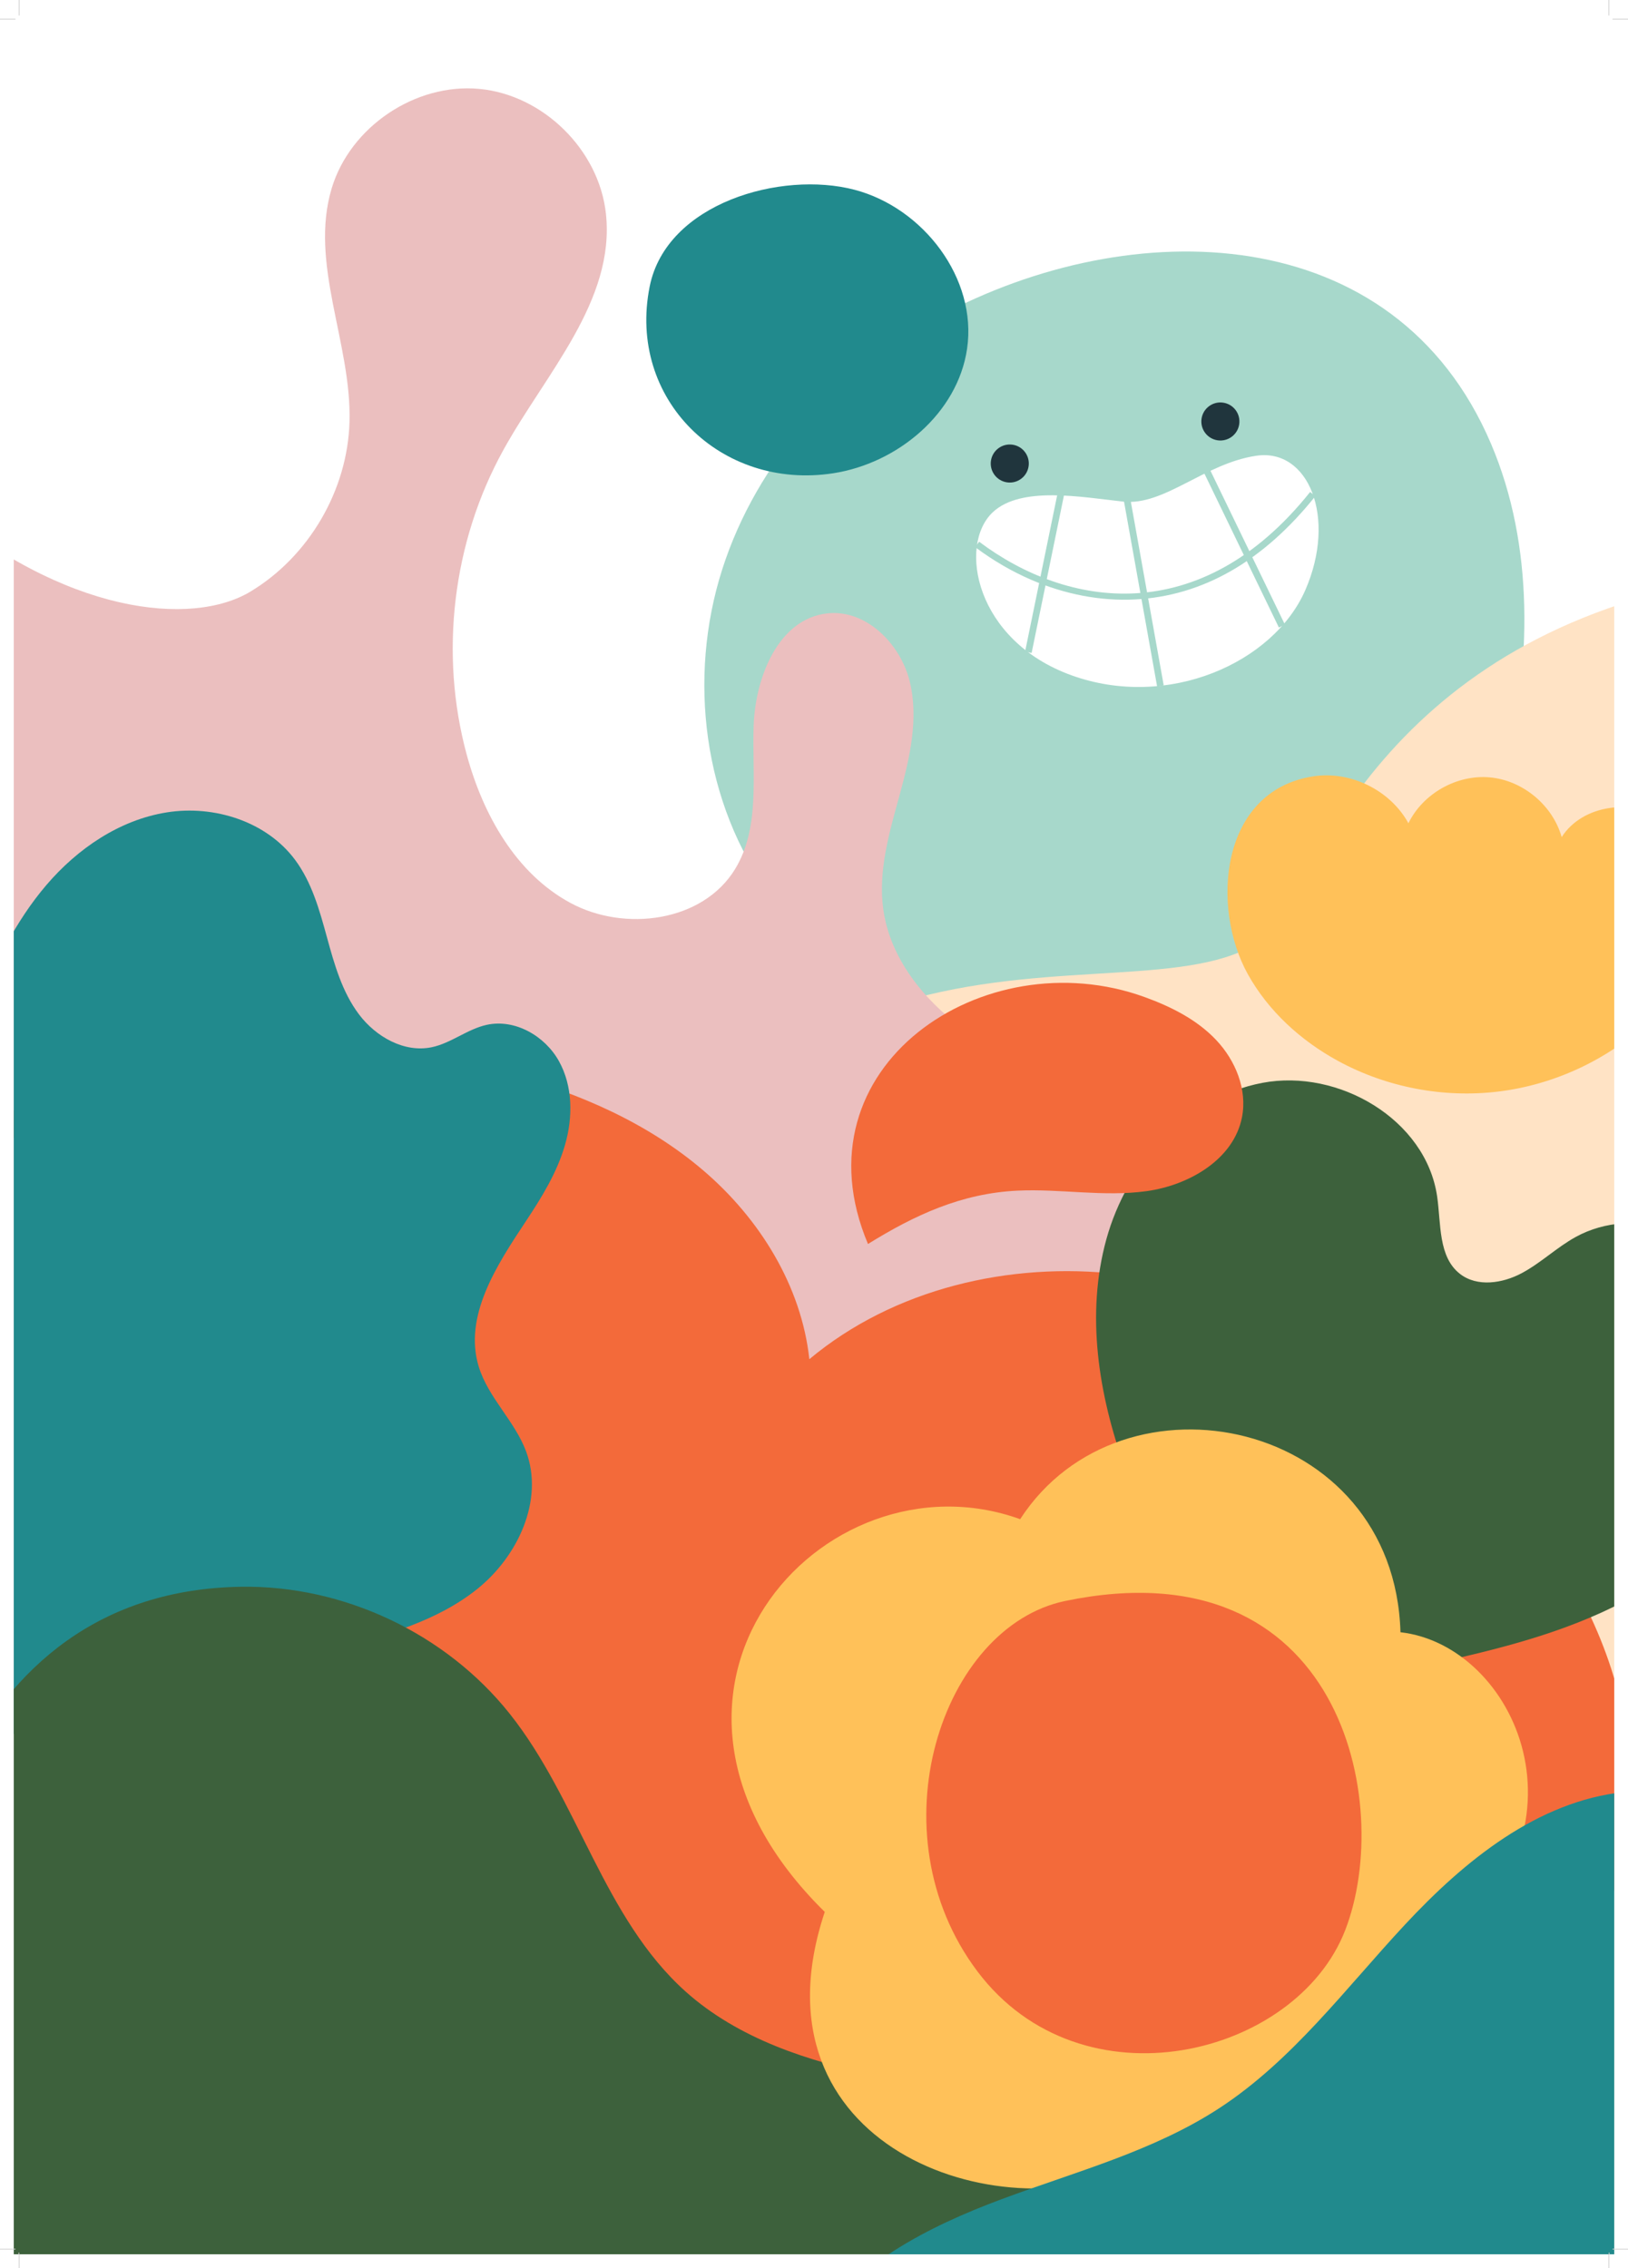 <svg width="2838" height="3954" viewBox="0 0 2838 3954" fill="none" xmlns="http://www.w3.org/2000/svg">
<rect x="0" y="0" width="2838" height="3954" fill="#808080" stroke="none"/>
<g clip-path="url(#clip0_124_1959)">
<rect width="2838" height="3954" fill="white"/>
<g clip-path="url(#clip1_124_1959)">
<g clip-path="url(#clip2_124_1959)">
<path d="M1636.95 551.412C1461.93 645.409 1319.24 803.816 1258.88 993.084C1198.51 1182.35 1225.85 1400.91 1343.57 1560.94C1451.26 1707.32 1621.97 1795.04 1795.49 1849.04C1945.33 1895.68 2110.99 1920.14 2256.91 1862.38C2461.37 1781.45 2575.26 1560.55 2624.92 1346.34C2668.8 1157.09 2675.34 952.555 2599.27 773.798C2431.38 379.304 1971.4 371.786 1636.95 551.412Z" fill="#A7D8CB"/>
<path d="M3391.62 990.475C2648.24 951.419 2382.42 1300.07 2250.23 1578.03C2118.05 1856 1407.92 1433.08 1030.43 2260.84C652.939 3088.59 2228.26 4179.41 2228.26 4179.41L3869.92 3690.05L3391.62 990.475Z" fill="#FFE3C5"/>
<path d="M1452.44 825.063C1564.86 807.713 1669.33 720.662 1685.84 608.118C1703.82 485.583 1609.72 362.469 1489.96 330.911C1361.58 297.082 1161.68 354.158 1132.56 499.457C1093.16 696.03 1256.93 855.237 1452.44 825.063Z" fill="#218A8D"/>
<path d="M-117.827 874.105C112.991 1071.78 334.677 1092.75 436.581 1031.36C538.484 969.968 605.786 854.797 609.251 735.879C613.256 598.401 538.512 459.584 578.331 327.938C610.704 220.907 724.063 144.635 835.404 154.968C946.746 165.302 1044.13 261.134 1056.25 372.294C1072.81 524.136 951.488 650.661 877.582 784.333C788.947 944.645 765.571 1139.83 813.843 1316.54C842.248 1420.53 899.529 1522.88 994.38 1574.1C1089.23 1625.31 1225.4 1607.13 1281.46 1515.06C1325.75 1442.33 1310.86 1350.22 1313.8 1265.12C1316.73 1180.02 1357.16 1078.99 1441.77 1069.37C1508.96 1061.74 1569.08 1121.35 1585.59 1186.93C1602.11 1252.51 1585.9 1321.47 1568.03 1386.69C1550.15 1451.91 1530.35 1519.11 1539.88 1586.06C1551.89 1670.44 1609.67 1742.42 1678.21 1793.09C1746.75 1843.75 1826.35 1876.78 1903.03 1914C2184.97 2050.83 2445.55 2262.77 2563.33 2553.19C2681.12 2843.6 2620.83 3218.49 2368.29 3404.06C2147.45 3566.33 1845.83 3553.29 1575.48 3508.46C1025.85 3417.3 493.479 3223.16 14.193 2939.11C-86.516 2879.43 -186.729 2814.21 -260.331 2723.18C-343.933 2619.78 -387.758 2489.28 -410.349 2358.24C-487.266 1912.1 -496.339 1456.07 -157.738 1155.55L-117.827 874.105Z" fill="#EBBFBF"/>
<path d="M-4.115 1948.53C271.006 1821.16 591.004 1793.46 883.919 1871.66C1008.11 1904.81 1129.12 1957.46 1226.72 2041.11C1324.33 2124.75 1397 2241.74 1410.89 2369.54C1558.08 2246.58 1760.07 2199.19 1950.58 2221.28C2141.09 2243.37 2320.21 2330.45 2471.25 2448.63C2700.91 2628.32 2877.82 2910.87 2835.95 3199.45C2802.47 3430.17 2629.9 3627.13 2417.62 3723.5C2205.33 3819.87 1959.44 3824.21 1732.36 3771.39C1505.29 3718.57 1294.31 3611.89 1094.04 3492.55C906.484 3380.78 724.224 3255.49 577.496 3093.81C308.83 2797.78 179.472 2404.58 57.218 2023.96" fill="#F36A3A"/>
<path d="M3055.12 2246.67C2991.21 2147.59 2849.89 2099.64 2746.64 2156.57C2713.51 2174.84 2685.85 2201.98 2652.43 2219.73C2619.01 2237.48 2575.03 2244.07 2545.14 2220.86C2506.86 2191.13 2512.26 2133.48 2505.23 2085.52C2485.62 1951.68 2333.47 1862.63 2200.56 1887.8C2067.65 1912.97 1964.61 2030.07 1928.64 2160.47C1892.66 2290.87 1914.83 2431.32 1960.86 2558.53C2005.41 2681.65 2065.33 2816.33 2181.98 2875.8C2283.09 2927.35 2406.51 2916.4 2453.35 2909.97C2568.6 2885.09 2684.88 2859.87 2792.2 2811.02C2899.51 2762.16 2998.6 2687.12 3055.12 2583.64C3111.64 2480.16 3119.03 2345.76 3055.12 2246.67Z" fill="#3D613C"/>
<path d="M583.578 2874.63C671.117 2851.37 761.463 2826.74 832.108 2770.05C902.752 2713.36 948.647 2615.35 917.158 2530.43C897.466 2477.32 851.154 2436.76 834.585 2382.6C807.692 2294.69 865.708 2205.93 916.546 2129.33C944.3 2087.52 971.072 2044.12 984.983 1995.9C998.894 1947.68 998.696 1893.45 974.212 1849.64C949.727 1805.83 897.622 1775.94 848.583 1786.63C814.736 1794.01 786.528 1818.6 752.615 1825.67C704.696 1835.66 655.282 1807.55 625.828 1768.46C596.373 1729.36 582.791 1680.91 569.868 1633.7C556.945 1586.49 543.491 1538.03 514.228 1498.79C464.334 1431.89 373.215 1403.17 290.794 1416.27C208.372 1429.36 135.063 1479.45 80.863 1542.91C26.663 1606.37 -10.257 1682.68 -41.346 1760.13C-175.862 2095.23 -209.564 2473.45 -115.704 2822.14C-103.307 2868.19 -88.4 2914.41 -61.487 2953.79C4.668 3050.57 99.422 3045.28 188.703 2991.5C300.08 2924.41 458.563 2907.84 583.578 2874.63Z" fill="#218A8D"/>
<path d="M420.386 2766.26C599.091 2763.51 777.139 2847.67 888.441 2987.51C1008.07 3137.81 1052.13 3343.91 1195.26 3472.03C1287.27 3554.39 1409.64 3594.02 1530.62 3618.75C1651.6 3643.48 1775.61 3655.69 1893.13 3693.6C2010.64 3731.52 2124.57 3799.79 2184.78 3907.6C2244.99 4015.41 2235.7 4167.27 2140.61 4246.05C2067.78 4306.39 1965.74 4312.7 1871.22 4316.28C1464.98 4331.65 1058.75 4347.02 652.508 4362.39C488.746 4368.59 317.419 4373.3 169.756 4302.22C-45.049 4198.82 -161.26 3952.33 -175.723 3714.37C-200.363 3308.95 -71.661 2773.85 420.386 2766.26Z" fill="#3D613C"/>
<path d="M1778.38 2648.43C1432.86 2523.97 1050.66 2952.28 1437.77 3333.13C1301.06 3742.49 1742.52 3892.35 1977.91 3778.22C2409.29 3949.17 2583.9 3617.77 2505.5 3411.09C2790.58 3190.16 2640.92 2868.03 2441.36 2845.57C2430.67 2473.9 1956.38 2373.97 1778.38 2648.43Z" fill="#FFC159"/>
<path d="M1856.91 2791.05C1641.68 2835.69 1521.95 3194.71 1703.68 3436.53C1885.42 3678.35 2259.58 3585.7 2345.1 3364.76C2430.62 3143.83 2337.97 2691.27 1856.91 2791.05Z" fill="#F36A3A"/>
<path d="M1412.09 4063.22C1487.48 3948.25 1617.47 3881.79 1746.31 3833.83C1875.16 3785.86 2010.75 3750.28 2125.83 3675.05C2253.13 3591.82 2345.62 3466.51 2449.26 3355.21C2552.91 3243.9 2679.9 3140.29 2831.13 3124.1C3048.8 3100.8 3255.19 3282.26 3300.7 3496.4C3346.21 3710.53 3254.33 3937.42 3103.28 4095.87C2952.22 4254.32 2748.98 4353.1 2542.27 4425.17C2324.12 4501.23 2096.91 4551.22 1866.98 4573.76C1593.67 4600.56 1201.28 4384.73 1412.09 4063.22Z" fill="#218A8D"/>
<path d="M2289.25 1353.43C2354.17 1343.34 2423.66 1377.58 2455.23 1435.2C2480.55 1383.32 2539.62 1350.03 2597.11 1355.22C2654.61 1360.42 2706.75 1403.77 2722.36 1459.36C2759.07 1402.05 2846.73 1391.54 2903.1 1429.67C2959.47 1467.8 2983.7 1542.74 2973.1 1609.96C2962.49 1677.19 2921.84 1736.69 2871.81 1782.83C2800.69 1848.42 2708.71 1891.03 2612.69 1902.87C2516.67 1914.71 2417.09 1895.72 2332.17 1849.37C2267.62 1814.14 2211.05 1762.68 2175.31 1698.41C2110.6 1582.05 2126.19 1378.76 2289.25 1353.43Z" fill="#FFC159"/>
<path d="M1994.92 1738.07C2041.07 1754.75 2086.33 1777.39 2120.04 1813.05C2153.76 1848.71 2174.48 1899.24 2165.16 1947.42C2150.91 2021.12 2072.96 2066.35 1998.61 2076.6C1924.25 2086.85 1848.69 2072.16 1773.71 2075.71C1676.07 2080.34 1594.39 2118.3 1513.11 2168.71C1382.75 1859.68 1715.43 1637.02 1994.92 1738.07Z" fill="#F36A3A"/>
</g>
<path d="M1730.76 892.917C1669.56 950.193 1700.09 1116.76 1868 1177.34C2035.91 1237.92 2220.13 1155.64 2275.48 1028.74C2330.83 901.832 2280.95 781.132 2190.12 794.522C2099.29 807.912 2029.86 882.286 1957.67 874.435C1885.48 866.583 1779.97 846.86 1730.76 892.917Z" fill="white"/>
<path d="M1793.1 812.926C1790.43 831.053 1773.57 843.581 1755.44 840.908C1737.31 838.235 1724.78 821.373 1727.46 803.245C1730.13 785.118 1746.99 772.59 1765.12 775.263C1783.25 777.937 1795.77 794.799 1793.1 812.926Z" fill="#20353D"/>
<path d="M2160.24 739.625C2157.57 757.752 2140.71 770.28 2122.58 767.607C2104.45 764.934 2091.92 748.072 2094.6 729.944C2097.27 711.817 2114.13 699.289 2132.26 701.963C2150.39 704.636 2162.91 721.498 2160.24 739.625Z" fill="#20353D"/>
<path d="M1786.96 1136L1843.33 861.343L1854.74 863.673L1798.37 1138.33L1786.96 1136Z" fill="#A7D8CB"/>
<path d="M2017.16 1196.91L1958.72 870.444L1970.2 868.388L2028.64 1194.85L2017.16 1196.91Z" fill="#A7D8CB"/>
<path d="M2229.41 1093.99L2098.32 823.034L2108.82 817.953L2239.92 1088.91L2229.41 1093.99Z" fill="#A7D8CB"/>
<path d="M1797.55 1010.73C1763.7 996.091 1730.86 977.012 1699.9 953.74L1706.91 944.419C1860.33 1059.79 2092.45 1097.5 2283.89 857.672L2293 864.933C2202.4 978.426 2096.63 1039.03 1978.6 1045.04C1918.32 1048.12 1856.41 1036.16 1797.55 1010.73Z" fill="#A7D8CB"/>
<path d="M27 33H0M2811 33H2838M27 3921H0M2811 3921H2838M33 27V0M33 3927V3954M2805 27V0M2805 3927V3954" stroke="white" stroke-width="1.25"/>
<path d="M27 33H0M2811 33H2838M27 3921H0M2811 3921H2838M33 27V0M33 3927V3954M2805 27V0M2805 3927V3954" stroke="black" stroke-width="0.25"/>
</g>
</g>
<defs>
<clipPath id="clip0_124_1959">
<rect width="2838" height="3954" fill="white"/>
</clipPath>
<clipPath id="clip1_124_1959">
<rect width="2838" height="3954" fill="white"/>
</clipPath>
<clipPath id="clip2_124_1959">
<rect width="2790" height="3906" fill="white" transform="translate(24 24)"/>
</clipPath>
</defs>
</svg>
